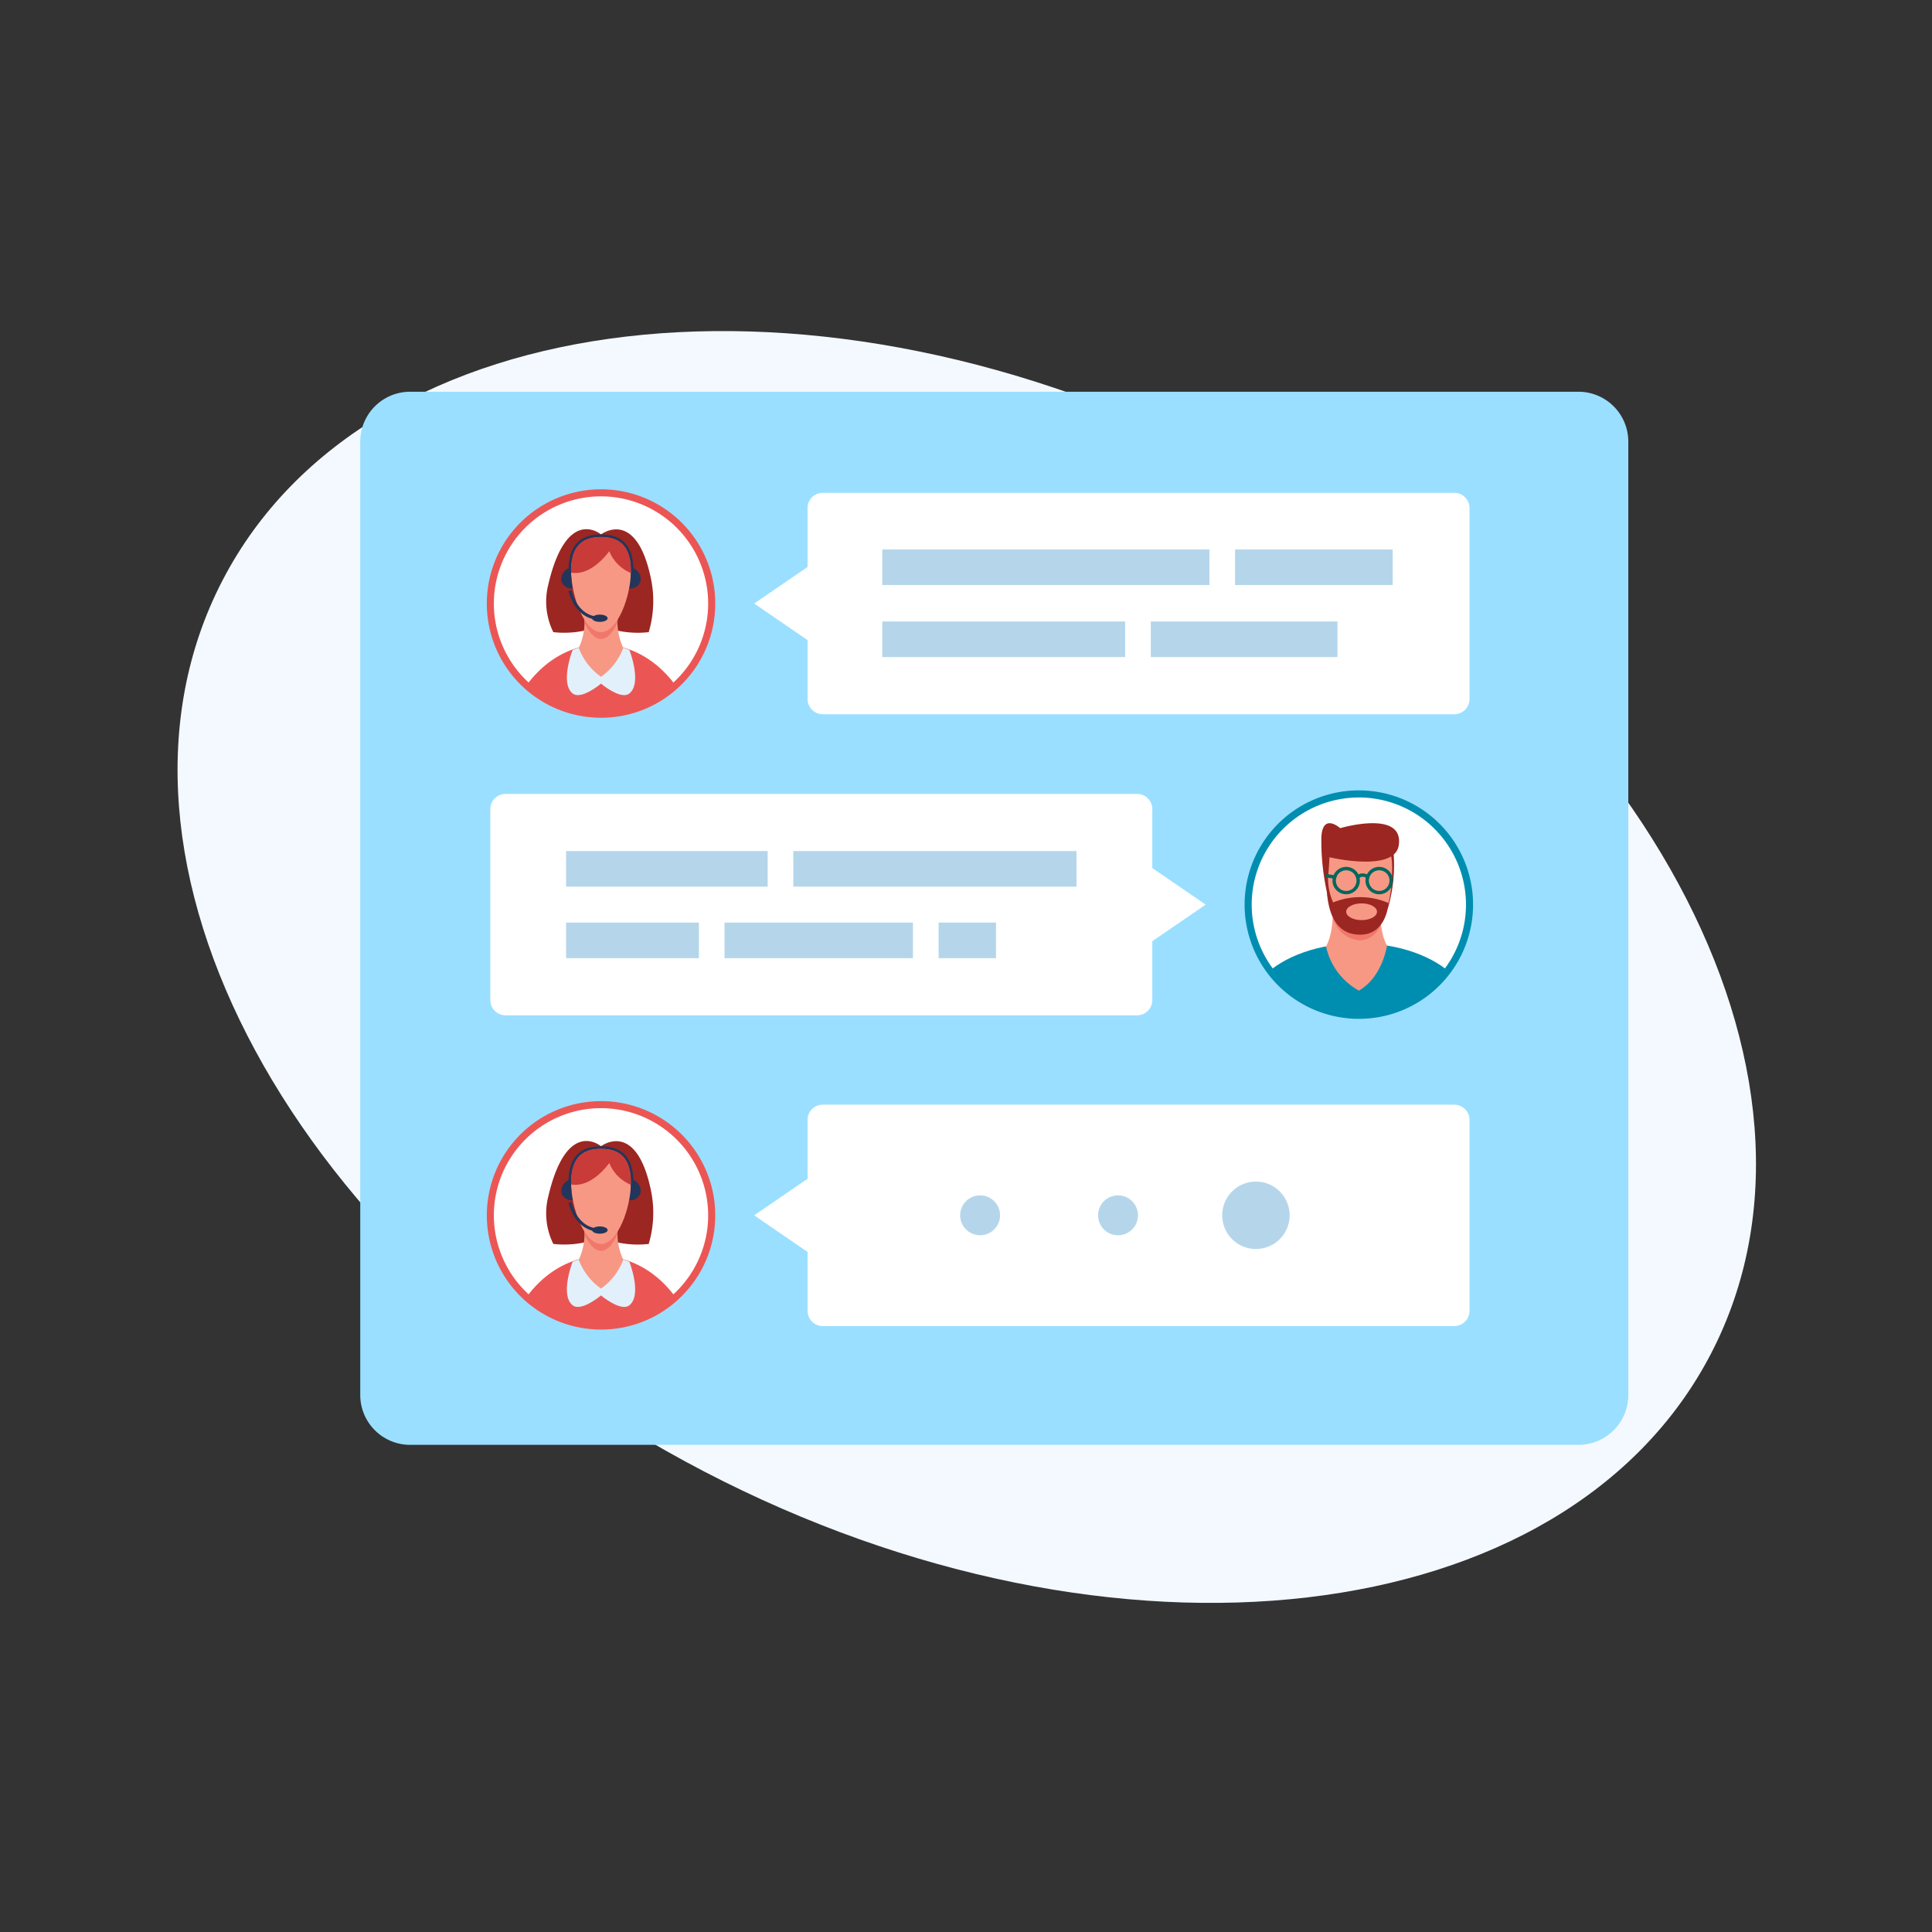 <svg xmlns="http://www.w3.org/2000/svg" xmlns:xlink="http://www.w3.org/1999/xlink" width="206" height="206" viewBox="0 0 206 206">
  <rect x="0" y="0" width="206" height="206" fill="#333333" stroke="none"/>
  <defs>
    <clipPath id="clip-path">
      <rect id="Rectángulo_5675" data-name="Rectángulo 5675" width="181.702" height="146.41" fill="none"/>
    </clipPath>
    <clipPath id="clip-path-2">
      <path id="Trazado_108354" data-name="Trazado 108354" d="M133.917,305.663a11.8,11.8,0,1,0,11.8-11.8,11.768,11.768,0,0,0-11.8,11.8" transform="translate(-133.917 -293.86)" fill="none"/>
    </clipPath>
    <clipPath id="clip-path-4">
      <path id="Trazado_108369" data-name="Trazado 108369" d="M133.917,87.531a11.8,11.8,0,1,0,11.8-11.8,11.768,11.768,0,0,0-11.8,11.8" transform="translate(-133.917 -75.729)" fill="none"/>
    </clipPath>
    <clipPath id="clip-path-6">
      <path id="Trazado_108383" data-name="Trazado 108383" d="M404.1,194.881a11.8,11.8,0,1,0,11.8-11.8,11.768,11.768,0,0,0-11.8,11.8" transform="translate(-404.103 -183.079)" fill="none"/>
    </clipPath>
  </defs>
  <g id="Grupo_62391" data-name="Grupo 62391" transform="translate(0.336)">
    <rect id="Rectángulo_5692" data-name="Rectángulo 5692" width="206" height="206" transform="translate(-0.336)" fill="none"/>
    <g id="Grupo_62386" data-name="Grupo 62386" transform="translate(11.896 29.9)">
      <g id="Grupo_62373" data-name="Grupo 62373">
        <g id="Grupo_62372" data-name="Grupo 62372" clip-path="url(#clip-path)">
          <path id="Trazado_108339" data-name="Trazado 108339" d="M4.811,26.55c-15.453,29.716,7.542,72.277,51.359,95.062s91.865,17.166,107.317-12.55S155.946,36.784,112.129,14,20.264-3.166,4.811,26.55" transform="translate(6.701 5.399)" fill="#f3f9ff"/>
          <path id="Trazado_108340" data-name="Trazado 108340" d="M217.431,151.978H92.857a5.316,5.316,0,0,1-5.316-5.316V45.007a5.316,5.316,0,0,1,5.316-5.316H217.431a5.316,5.316,0,0,1,5.316,5.316V146.662a5.316,5.316,0,0,1-5.316,5.316" transform="translate(-61.361 -27.821)" fill="#9adfff"/>
          <path id="Trazado_108341" data-name="Trazado 108341" d="M157.522,305.663a11.8,11.8,0,1,1-11.8-11.8,11.769,11.769,0,0,1,11.8,11.8" transform="translate(-93.868 -205.979)" fill="#fff"/>
        </g>
      </g>
      <g id="Grupo_62375" data-name="Grupo 62375" transform="translate(40.049 87.881)">
        <g id="Grupo_62374" data-name="Grupo 62374" clip-path="url(#clip-path-2)">
          <path id="Trazado_108342" data-name="Trazado 108342" d="M159.953,317.2a10.286,10.286,0,0,0,4.841.611,11.67,11.67,0,0,0,.275-5.518c-1.554-7.833-5.362-4.9-5.362-4.9s-3.64-3.105-5.62,5.342a7.348,7.348,0,0,0,.533,5.074,10.285,10.285,0,0,0,4.841-.611Z" transform="translate(-147.904 -302.957)" fill="#9c2622"/>
          <path id="Trazado_108343" data-name="Trazado 108343" d="M161.156,354.19a13.137,13.137,0,0,1-18.2,0c1.88-3.759,5.251-6.262,9.1-6.262s7.218,2.5,9.1,6.262" transform="translate(-140.256 -331.759)" fill="#eb5654"/>
          <path id="Trazado_108344" data-name="Trazado 108344" d="M167.873,348.514s1.387,3.532,0,4.642c-.912.73-3.024-1.049-3.024-1.049s-2.112,1.779-3.024,1.049c-1.387-1.11,0-4.642,0-4.642a8.151,8.151,0,0,1,6.048,0" transform="translate(-153.047 -331.762)" fill="#e1f0fa"/>
          <path id="Trazado_108345" data-name="Trazado 108345" d="M169.677,336.27a6.42,6.42,0,0,0,.516,3.85,6.56,6.56,0,0,1-2.373,3.082,6.562,6.562,0,0,1-2.373-3.082,6.421,6.421,0,0,0,.516-3.85Z" transform="translate(-156.018 -323.587)" fill="#f79885"/>
          <path id="Trazado_108346" data-name="Trazado 108346" d="M170.882,336.266a6.889,6.889,0,0,0-.1,1.157c-.481,1.039-1.095,1.754-1.761,1.754s-1.285-.718-1.764-1.761a6.849,6.849,0,0,0-.1-1.151Z" transform="translate(-157.223 -323.584)" fill="#f0786a"/>
          <path id="Trazado_108347" data-name="Trazado 108347" d="M159.248,321.879a1.119,1.119,0,1,0,1.08-1.414,1.281,1.281,0,0,0-1.08,1.414" transform="translate(-151.673 -312.509)" fill="#22365b"/>
          <path id="Trazado_108348" data-name="Trazado 108348" d="M182.456,321.879a1.119,1.119,0,1,1-1.08-1.414,1.281,1.281,0,0,1,1.08,1.414" transform="translate(-166.427 -312.509)" fill="#22365b"/>
          <path id="Trazado_108349" data-name="Trazado 108349" d="M169.091,313.142c0,2.8-1.43,6.606-3.193,6.606s-3.193-3.8-3.193-6.606,1.43-3.542,3.193-3.542,3.193.74,3.193,3.542" transform="translate(-154.096 -304.893)" fill="#f79885"/>
          <path id="Trazado_108350" data-name="Trazado 108350" d="M162.1,313.6c-.027-.309-.042-.613-.042-.906,0-2.945,1.43-3.722,3.193-3.722s3.193.778,3.193,3.722c0,.293-.015.6-.042.906h.267c.031-.336.049-.667.049-.986,0-3.094-1.551-3.912-3.467-3.912s-3.467.818-3.467,3.912c0,.319.018.65.049.986Z" transform="translate(-153.454 -304.264)" fill="#22365b"/>
          <path id="Trazado_108351" data-name="Trazado 108351" d="M165.9,309.6c-1.764,0-3.193.739-3.193,3.542,0,.086,0,.173,0,.26h0c2.224.406,4.07-2.285,4.07-2.285a4.251,4.251,0,0,0,2.305,2.326c0-.1.006-.2.006-.3,0-2.8-1.43-3.542-3.193-3.542" transform="translate(-154.096 -304.893)" fill="#c93b38"/>
          <path id="Trazado_108352" data-name="Trazado 108352" d="M165.129,331.774c-2.689,0-3.338-3.044-3.344-3.074l.322-.065c.024.115.6,2.811,3.022,2.811Z" transform="translate(-153.451 -318.235)" fill="#22365b"/>
          <path id="Trazado_108353" data-name="Trazado 108353" d="M171.853,337.672c0,.214-.372.388-.831.388s-.83-.173-.83-.388.372-.388.83-.388.831.174.831.388" transform="translate(-159.344 -324.298)" fill="#22365b"/>
        </g>
      </g>
      <g id="Grupo_62377" data-name="Grupo 62377">
        <g id="Grupo_62376" data-name="Grupo 62376" clip-path="url(#clip-path)">
          <path id="Trazado_108355" data-name="Trazado 108355" d="M144.833,316.957a12.178,12.178,0,1,1,8.436-3.393,12.122,12.122,0,0,1-8.436,3.393m0-23.605a11.425,11.425,0,1,0,11.424,11.424,11.438,11.438,0,0,0-11.424-11.424" transform="translate(-92.981 -205.093)" fill="#eb5654"/>
          <path id="Trazado_108356" data-name="Trazado 108356" d="M157.522,87.531a11.8,11.8,0,1,1-11.8-11.8,11.769,11.769,0,0,1,11.8,11.8" transform="translate(-93.868 -53.082)" fill="#fff"/>
        </g>
      </g>
      <g id="Grupo_62379" data-name="Grupo 62379" transform="translate(40.049 22.647)">
        <g id="Grupo_62378" data-name="Grupo 62378" clip-path="url(#clip-path-4)">
          <path id="Trazado_108357" data-name="Trazado 108357" d="M159.953,99.071a10.284,10.284,0,0,0,4.841.61,11.668,11.668,0,0,0,.275-5.518c-1.554-7.833-5.362-4.9-5.362-4.9s-3.64-3.106-5.62,5.342a7.348,7.348,0,0,0,.533,5.074,10.283,10.283,0,0,0,4.841-.61Z" transform="translate(-147.904 -84.826)" fill="#9c2622"/>
          <path id="Trazado_108358" data-name="Trazado 108358" d="M161.156,136.059a13.137,13.137,0,0,1-18.2,0c1.88-3.759,5.251-6.262,9.1-6.262s7.218,2.5,9.1,6.262" transform="translate(-140.256 -113.627)" fill="#eb5654"/>
          <path id="Trazado_108359" data-name="Trazado 108359" d="M167.873,130.382s1.387,3.532,0,4.642c-.912.73-3.024-1.049-3.024-1.049s-2.112,1.779-3.024,1.049c-1.387-1.11,0-4.642,0-4.642a8.152,8.152,0,0,1,6.048,0" transform="translate(-153.047 -113.63)" fill="#e1f0fa"/>
          <path id="Trazado_108360" data-name="Trazado 108360" d="M169.677,118.138a6.42,6.42,0,0,0,.516,3.85,6.561,6.561,0,0,1-2.373,3.082,6.564,6.564,0,0,1-2.373-3.082,6.421,6.421,0,0,0,.516-3.85Z" transform="translate(-156.018 -105.455)" fill="#f79885"/>
          <path id="Trazado_108361" data-name="Trazado 108361" d="M170.882,118.135a6.894,6.894,0,0,0-.1,1.157c-.481,1.039-1.095,1.754-1.761,1.754s-1.285-.718-1.764-1.761a6.85,6.85,0,0,0-.1-1.151Z" transform="translate(-157.223 -105.453)" fill="#f0786a"/>
          <path id="Trazado_108362" data-name="Trazado 108362" d="M159.248,103.748a1.119,1.119,0,1,0,1.08-1.414,1.281,1.281,0,0,0-1.08,1.414" transform="translate(-151.673 -94.378)" fill="#22365b"/>
          <path id="Trazado_108363" data-name="Trazado 108363" d="M182.456,103.748a1.119,1.119,0,1,1-1.08-1.414,1.281,1.281,0,0,1,1.08,1.414" transform="translate(-166.427 -94.378)" fill="#22365b"/>
          <path id="Trazado_108364" data-name="Trazado 108364" d="M169.091,95.01c0,2.8-1.43,6.606-3.193,6.606s-3.193-3.8-3.193-6.606,1.43-3.542,3.193-3.542,3.193.74,3.193,3.542" transform="translate(-154.096 -86.761)" fill="#f79885"/>
          <path id="Trazado_108365" data-name="Trazado 108365" d="M162.1,95.47c-.027-.309-.042-.613-.042-.906,0-2.945,1.43-3.722,3.193-3.722s3.193.777,3.193,3.722c0,.293-.015.6-.042.906h.267c.031-.336.049-.667.049-.986,0-3.094-1.551-3.912-3.467-3.912s-3.467.818-3.467,3.912c0,.319.018.65.049.986Z" transform="translate(-153.454 -86.133)" fill="#22365b"/>
          <path id="Trazado_108366" data-name="Trazado 108366" d="M165.9,91.468c-1.764,0-3.193.74-3.193,3.542,0,.086,0,.173,0,.26h0c2.224.406,4.07-2.285,4.07-2.285a4.251,4.251,0,0,0,2.305,2.326c0-.1.006-.2.006-.3,0-2.8-1.43-3.542-3.193-3.542" transform="translate(-154.096 -86.761)" fill="#c93b38"/>
          <path id="Trazado_108367" data-name="Trazado 108367" d="M165.129,113.642c-2.689,0-3.338-3.044-3.344-3.074l.322-.065c.024.115.6,2.811,3.022,2.811Z" transform="translate(-153.451 -100.103)" fill="#22365b"/>
          <path id="Trazado_108368" data-name="Trazado 108368" d="M171.853,119.54c0,.214-.372.388-.831.388s-.83-.174-.83-.388.372-.388.83-.388.831.174.831.388" transform="translate(-159.344 -106.166)" fill="#22365b"/>
        </g>
      </g>
      <g id="Grupo_62381" data-name="Grupo 62381">
        <g id="Grupo_62380" data-name="Grupo 62380" clip-path="url(#clip-path)">
          <path id="Trazado_108370" data-name="Trazado 108370" d="M144.833,98.825a12.179,12.179,0,1,1,8.436-3.393,12.121,12.121,0,0,1-8.436,3.393m0-23.605a11.425,11.425,0,1,0,11.424,11.425A11.438,11.438,0,0,0,144.833,75.22" transform="translate(-92.981 -52.195)" fill="#eb5654"/>
          <path id="Trazado_108371" data-name="Trazado 108371" d="M427.707,194.881a11.8,11.8,0,1,1-11.8-11.8,11.769,11.769,0,0,1,11.8,11.8" transform="translate(-283.252 -128.328)" fill="#fff"/>
        </g>
      </g>
      <g id="Grupo_62383" data-name="Grupo 62383" transform="translate(120.851 54.751)">
        <g id="Grupo_62382" data-name="Grupo 62382" clip-path="url(#clip-path-6)">
          <path id="Trazado_108372" data-name="Trazado 108372" d="M452.892,203.279a16.4,16.4,0,0,1-.622,6.27l-.655-6.27Z" transform="translate(-437.406 -197.238)" fill="#9c2622"/>
          <path id="Trazado_108373" data-name="Trazado 108373" d="M429.549,239.84c.643,3.864-6.232,6.3-10.16,6.3s-11.516-2.858-10.091-6.3c2.092-2.092,5.845-3.485,10.126-3.485s8.034,1.393,10.126,3.485" transform="translate(-407.621 -220.422)" fill="#008eb0"/>
          <path id="Trazado_108374" data-name="Trazado 108374" d="M437.748,220.1s-.434,3.224.612,5.1c0,0-.475,3.373-3,4.8a7.059,7.059,0,0,1-3.5-4.715c1.046-1.873.643-5.184.643-5.184Z" transform="translate(-423.555 -209.031)" fill="#f79885"/>
          <path id="Trazado_108375" data-name="Trazado 108375" d="M439.1,223.376a3.242,3.242,0,0,1,.341,1.4,2.4,2.4,0,0,1-2.282,2.172,3.134,3.134,0,0,1-2.913-2.726.825.825,0,0,1,.72-.842Z" transform="translate(-425.231 -211.325)" fill="#f0786a"/>
          <path id="Trazado_108376" data-name="Trazado 108376" d="M438.792,200.533c0,5.328-1.591,6.922-3.554,6.922s-3.554-1.251-3.554-6.922c0-2.936,1.591-3.711,3.554-3.711s3.554.775,3.554,3.711" transform="translate(-423.436 -192.712)" fill="#f79885"/>
          <path id="Trazado_108377" data-name="Trazado 108377" d="M432.179,194.052s-1.87-1.688-2.007.958a25.525,25.525,0,0,0,.585,5.833c.158,1.817.7,4.563,3.552,4.563s3.021-3.372,3.021-3.372a7.589,7.589,0,0,0-5.9-.064,6.241,6.241,0,0,1-.547-2.6c.063-.752.129-1.628.151-2.221,0,0,6.949,1.66,7.389-1.272.578-3.846-6.249-1.825-6.249-1.825" transform="translate(-422.364 -190.398)" fill="#9c2622"/>
          <path id="Trazado_108378" data-name="Trazado 108378" d="M443.8,211.961a.179.179,0,0,1-.12-.045.6.6,0,0,0-.827,0,.182.182,0,0,1-.251-.265.953.953,0,0,1,1.317,0,.182.182,0,0,1-.12.32" transform="translate(-431.048 -202.915)" fill="#00685d"/>
          <path id="Trazado_108379" data-name="Trazado 108379" d="M432.706,212.154l-.031,0-.785-.135a.182.182,0,0,1-.15-.211.177.177,0,0,1,.211-.149l.784.136a.182.182,0,0,1-.031.362" transform="translate(-423.473 -203.107)" fill="#00685d"/>
          <path id="Trazado_108380" data-name="Trazado 108380" d="M435.641,212.011a1.461,1.461,0,1,1,1.461-1.461,1.462,1.462,0,0,1-1.461,1.461m0-2.557a1.1,1.1,0,1,0,1.1,1.1,1.1,1.1,0,0,0-1.1-1.1" transform="translate(-425.186 -201.31)" fill="#00685d"/>
          <path id="Trazado_108381" data-name="Trazado 108381" d="M447.4,212.011a1.461,1.461,0,1,1,1.461-1.461,1.462,1.462,0,0,1-1.461,1.461m0-2.557a1.1,1.1,0,1,0,1.1,1.1,1.1,1.1,0,0,0-1.1-1.1" transform="translate(-433.428 -201.31)" fill="#00685d"/>
          <path id="Trazado_108382" data-name="Trazado 108382" d="M442.349,223c0,.493-.736.892-1.643.892s-1.643-.4-1.643-.892.736-.892,1.643-.892,1.643.4,1.643.892" transform="translate(-428.608 -210.435)" fill="#f79885"/>
        </g>
      </g>
      <g id="Grupo_62385" data-name="Grupo 62385">
        <g id="Grupo_62384" data-name="Grupo 62384" clip-path="url(#clip-path)">
          <path id="Trazado_108384" data-name="Trazado 108384" d="M415.02,206.174a12.18,12.18,0,1,1,8.436-3.393,12.122,12.122,0,0,1-8.436,3.393m0-23.6a11.424,11.424,0,1,0,11.425,11.425A11.438,11.438,0,0,0,415.02,182.57" transform="translate(-282.367 -127.441)" fill="#008eb0"/>
          <path id="Trazado_108385" data-name="Trazado 108385" d="M302.637,293.861H235.3a1.622,1.622,0,0,0-1.622,1.622v6.283l-5.693,3.9,5.693,3.9v6.283a1.622,1.622,0,0,0,1.622,1.622h67.337a1.622,1.622,0,0,0,1.622-1.622v-20.36a1.622,1.622,0,0,0-1.622-1.622" transform="translate(-159.804 -205.979)" fill="#fff"/>
          <path id="Trazado_108386" data-name="Trazado 108386" d="M302.637,75.729H235.3a1.622,1.622,0,0,0-1.622,1.622v6.283l-5.693,3.9,5.693,3.9v6.283a1.622,1.622,0,0,0,1.622,1.622h67.337a1.622,1.622,0,0,0,1.622-1.622V77.351a1.622,1.622,0,0,0-1.622-1.622" transform="translate(-159.804 -53.082)" fill="#fff"/>
          <path id="Trazado_108387" data-name="Trazado 108387" d="M135.539,183.078h67.337A1.622,1.622,0,0,1,204.5,184.7v6.283l5.692,3.9-5.692,3.9v6.283a1.622,1.622,0,0,1-1.622,1.622H135.539a1.622,1.622,0,0,1-1.622-1.622V184.7a1.622,1.622,0,0,1,1.622-1.622" transform="translate(-93.868 -128.327)" fill="#fff"/>
          <rect id="Rectángulo_5678" data-name="Rectángulo 5678" width="21.493" height="3.793" transform="translate(48.128 60.844)" fill="#b5d6ea"/>
          <rect id="Rectángulo_5679" data-name="Rectángulo 5679" width="30.197" height="3.793" transform="translate(72.355 60.844)" fill="#b5d6ea"/>
          <rect id="Rectángulo_5680" data-name="Rectángulo 5680" width="20.093" height="3.793" transform="translate(65.021 68.471)" fill="#b5d6ea"/>
          <rect id="Rectángulo_5681" data-name="Rectángulo 5681" width="6.123" height="3.793" transform="translate(87.847 68.471)" fill="#b5d6ea"/>
          <rect id="Rectángulo_5682" data-name="Rectángulo 5682" width="14.159" height="3.793" transform="translate(48.128 68.471)" fill="#b5d6ea"/>
          <rect id="Rectángulo_5683" data-name="Rectángulo 5683" width="34.881" height="3.793" transform="translate(81.84 28.687)" fill="#b5d6ea"/>
          <rect id="Rectángulo_5684" data-name="Rectángulo 5684" width="16.809" height="3.793" transform="translate(119.455 28.687)" fill="#b5d6ea"/>
          <rect id="Rectángulo_5685" data-name="Rectángulo 5685" width="19.906" height="3.793" transform="translate(110.471 36.367)" fill="#b5d6ea"/>
          <rect id="Rectángulo_5686" data-name="Rectángulo 5686" width="25.897" height="3.793" transform="translate(81.84 36.367)" fill="#b5d6ea"/>
          <path id="Trazado_108388" data-name="Trazado 108388" d="M305.686,328.342a2.126,2.126,0,1,1-2.126-2.127,2.127,2.127,0,0,1,2.126,2.127" transform="translate(-211.287 -228.658)" fill="#b5d6ea"/>
          <path id="Trazado_108389" data-name="Trazado 108389" d="M354.856,328.342a2.126,2.126,0,1,1-2.126-2.127,2.127,2.127,0,0,1,2.126,2.127" transform="translate(-245.752 -228.658)" fill="#b5d6ea"/>
          <path id="Trazado_108390" data-name="Trazado 108390" d="M402.055,324.9a3.594,3.594,0,1,1-3.594-3.594,3.594,3.594,0,0,1,3.594,3.594" transform="translate(-276.779 -225.219)" fill="#b5d6ea"/>
        </g>
      </g>
    </g>
  </g>
</svg>
